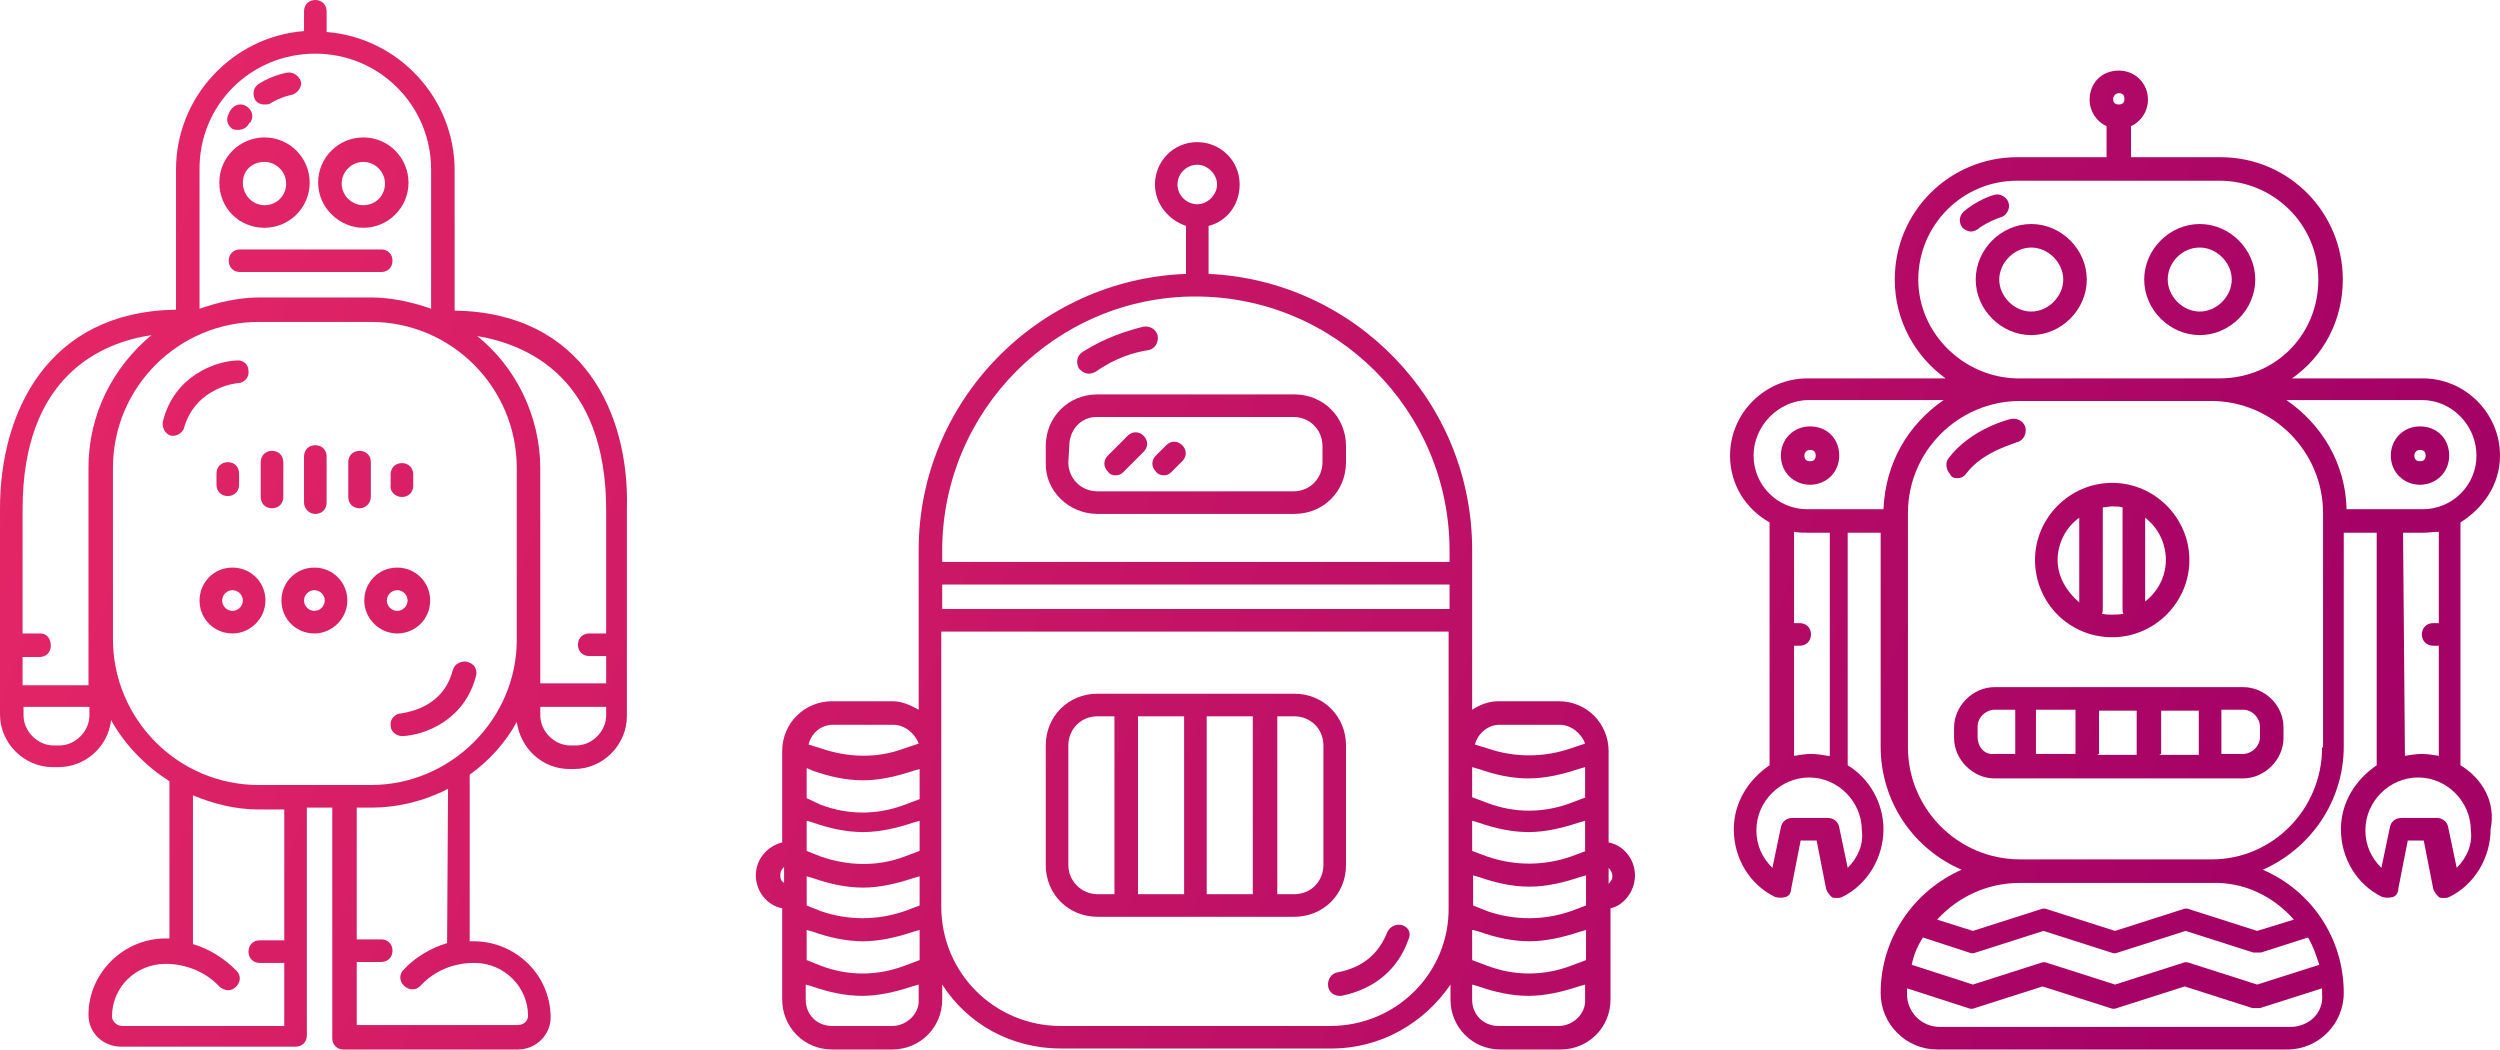 <?xml version="1.0" encoding="utf-8"?>
<!-- Generator: Adobe Illustrator 19.0.0, SVG Export Plug-In . SVG Version: 6.00 Build 0)  -->
<svg version="1.1" id="Layer_1" xmlns="http://www.w3.org/2000/svg" xmlns:xlink="http://www.w3.org/1999/xlink" x="0px" y="0px"
	 viewBox="0 0 265.6 111.5" style="enable-background:new 0 0 265.6 111.5;" xml:space="preserve">
<style type="text/css">
	.st0{fill:url(#XMLID_146_);}
	.st1{fill:url(#XMLID_147_);}
	.st2{fill:url(#XMLID_148_);}
	.st3{fill:url(#XMLID_149_);}
	.st4{fill:url(#XMLID_150_);}
	.st5{fill:url(#XMLID_151_);}
	.st6{fill:url(#XMLID_152_);}
	.st7{fill:url(#XMLID_153_);}
	.st8{fill:url(#XMLID_154_);}
	.st9{fill:url(#XMLID_155_);}
	.st10{fill:url(#XMLID_156_);}
	.st11{fill:url(#XMLID_157_);}
	.st12{fill:url(#XMLID_158_);}
	.st13{fill:url(#XMLID_159_);}
	.st14{fill:url(#XMLID_160_);}
	.st15{fill:url(#XMLID_161_);}
	.st16{fill:url(#XMLID_162_);}
	.st17{fill:url(#XMLID_163_);}
	.st18{fill:url(#XMLID_164_);}
	.st19{fill:url(#XMLID_165_);}
	.st20{fill:url(#XMLID_166_);}
	.st21{fill:url(#XMLID_167_);}
	.st22{fill:url(#XMLID_168_);}
	.st23{fill:url(#XMLID_169_);}
	.st24{fill:url(#XMLID_170_);}
	.st25{fill:url(#XMLID_171_);}
	.st26{fill:url(#XMLID_172_);}
	.st27{fill:url(#XMLID_173_);}
	.st28{fill:url(#XMLID_174_);}
	.st29{fill:url(#XMLID_175_);}
	.st30{fill:url(#XMLID_176_);}
	.st31{fill:url(#XMLID_177_);}
	.st32{fill:url(#XMLID_178_);}
	.st33{fill:url(#XMLID_179_);}
	.st34{fill:url(#XMLID_180_);}
	.st35{fill:url(#XMLID_181_);}
	.st36{fill:url(#XMLID_182_);}
</style>
<g id="XMLID_114_">
	<linearGradient id="XMLID_146_" gradientUnits="userSpaceOnUse" x1="-140.841" y1="33.946" x2="-72.949" y2="33.946">
		<stop  offset="0" style="stop-color:#00B6F2"/>
		<stop  offset="1" style="stop-color:#0055F2"/>
	</linearGradient>
	<rect id="XMLID_120_" x="-140.8" y="0" class="st0" width="67.9" height="67.9"/>
	<linearGradient id="XMLID_147_" gradientUnits="userSpaceOnUse" x1="-140.841" y1="116.822" x2="-72.949" y2="116.822">
		<stop  offset="0" style="stop-color:#02EAAB"/>
		<stop  offset="1" style="stop-color:#00FC4C"/>
	</linearGradient>
	<rect id="XMLID_119_" x="-140.8" y="82.9" class="st1" width="67.9" height="67.9"/>
	<linearGradient id="XMLID_148_" gradientUnits="userSpaceOnUse" x1="-140.841" y1="198.914" x2="-72.949" y2="198.914">
		<stop  offset="0" style="stop-color:#ED2B66"/>
		<stop  offset="1" style="stop-color:#A50266"/>
	</linearGradient>
	<rect id="XMLID_118_" x="-140.8" y="165" class="st2" width="67.9" height="67.9"/>
	<linearGradient id="XMLID_149_" gradientUnits="userSpaceOnUse" x1="-140.841" y1="278.255" x2="-72.949" y2="278.255">
		<stop  offset="0" style="stop-color:#541DD8"/>
		<stop  offset="1" style="stop-color:#541DA6"/>
	</linearGradient>
	<rect id="XMLID_117_" x="-140.8" y="244.3" class="st3" width="67.9" height="67.9"/>
	<linearGradient id="XMLID_150_" gradientUnits="userSpaceOnUse" x1="-140.841" y1="360.632" x2="-72.949" y2="360.632">
		<stop  offset="0" style="stop-color:#FE6E00"/>
		<stop  offset="1" style="stop-color:#FF593D"/>
	</linearGradient>
	<rect id="XMLID_116_" x="-140.8" y="326.7" class="st4" width="67.9" height="67.9"/>
</g>
<g id="XMLID_78_">
	<linearGradient id="XMLID_151_" gradientUnits="userSpaceOnUse" x1="-16.309" y1="-3.493" x2="238.249" y2="93.666">
		<stop  offset="0" style="stop-color:#ED2B66"/>
		<stop  offset="1" style="stop-color:#A50266"/>
	</linearGradient>
	<path id="XMLID_113_" class="st5" d="M24.7,13.7c0.2,0.1,0.4,0.1,0.6,0.1c0.4,0,0.9-0.2,1.1-0.6c0.1-0.1,0.1-0.2,0.2-0.2
		c0.4-0.6,0.2-1.3-0.4-1.7c-0.6-0.4-1.3-0.2-1.7,0.4c-0.1,0.1-0.1,0.2-0.2,0.4C24,12.6,24.1,13.3,24.7,13.7z"/>
	<linearGradient id="XMLID_152_" gradientUnits="userSpaceOnUse" x1="-14.798" y1="-7.45" x2="239.76" y2="89.709">
		<stop  offset="0" style="stop-color:#ED2B66"/>
		<stop  offset="1" style="stop-color:#A50266"/>
	</linearGradient>
	<path id="XMLID_112_" class="st6" d="M28.1,11.1c0.2,0,0.5,0,0.6-0.1c1.1-0.7,2.2-0.9,2.2-0.9C31.5,10,32,9.4,32,8.8
		c-0.1-0.6-0.7-1.1-1.3-1.1c-0.1,0-1.6,0.2-3.2,1.2c-0.6,0.4-0.7,1.1-0.4,1.7C27.3,10.9,27.6,11.1,28.1,11.1z"/>
	<linearGradient id="XMLID_153_" gradientUnits="userSpaceOnUse" x1="-29.301" y1="30.546" x2="225.257" y2="127.705">
		<stop  offset="0" style="stop-color:#ED2B66"/>
		<stop  offset="1" style="stop-color:#A50266"/>
	</linearGradient>
	<path id="XMLID_111_" class="st7" d="M24.2,49.1c-0.7,0-1.2,0.5-1.2,1.2v1.2c0,0.7,0.5,1.2,1.2,1.2s1.2-0.5,1.2-1.2v-1.2
		C25.4,49.6,24.9,49.1,24.2,49.1z"/>
	<linearGradient id="XMLID_154_" gradientUnits="userSpaceOnUse" x1="-28.71" y1="28.999" x2="225.848" y2="126.158">
		<stop  offset="0" style="stop-color:#ED2B66"/>
		<stop  offset="1" style="stop-color:#A50266"/>
	</linearGradient>
	<path id="XMLID_110_" class="st8" d="M30.1,49.1c0-0.7-0.5-1.2-1.2-1.2s-1.2,0.5-1.2,1.2v3.7c0,0.7,0.5,1.2,1.2,1.2
		s1.2-0.5,1.2-1.2V49.1z"/>
	<linearGradient id="XMLID_155_" gradientUnits="userSpaceOnUse" x1="-28.117" y1="27.445" x2="226.441" y2="124.604">
		<stop  offset="0" style="stop-color:#ED2B66"/>
		<stop  offset="1" style="stop-color:#A50266"/>
	</linearGradient>
	<path id="XMLID_109_" class="st9" d="M33.5,54.6c0.7,0,1.2-0.5,1.2-1.2v-4.9c0-0.7-0.5-1.2-1.2-1.2s-1.2,0.5-1.2,1.2v4.9
		C32.3,54,32.8,54.6,33.5,54.6z"/>
	<linearGradient id="XMLID_156_" gradientUnits="userSpaceOnUse" x1="-27.529" y1="25.904" x2="227.029" y2="123.064">
		<stop  offset="0" style="stop-color:#ED2B66"/>
		<stop  offset="1" style="stop-color:#A50266"/>
	</linearGradient>
	<path id="XMLID_108_" class="st10" d="M39.4,52.8v-3.7c0-0.7-0.5-1.2-1.2-1.2s-1.2,0.5-1.2,1.2v3.7c0,0.7,0.5,1.2,1.2,1.2
		S39.4,53.4,39.4,52.8z"/>
	<linearGradient id="XMLID_157_" gradientUnits="userSpaceOnUse" x1="-26.948" y1="24.383" x2="227.609" y2="121.542">
		<stop  offset="0" style="stop-color:#ED2B66"/>
		<stop  offset="1" style="stop-color:#A50266"/>
	</linearGradient>
	<path id="XMLID_107_" class="st11" d="M42.7,52.8c0.7,0,1.2-0.5,1.2-1.2v-1.2c0-0.7-0.5-1.2-1.2-1.2c-0.7,0-1.2,0.5-1.2,1.2v1.2
		C41.4,52.2,42,52.8,42.7,52.8z"/>
	<linearGradient id="XMLID_158_" gradientUnits="userSpaceOnUse" x1="-26.694" y1="23.717" x2="227.864" y2="120.876">
		<stop  offset="0" style="stop-color:#ED2B66"/>
		<stop  offset="1" style="stop-color:#A50266"/>
	</linearGradient>
	<path id="XMLID_106_" class="st12" d="M25.3,40.7c0.6,0,1.2-0.6,1.1-1.3c0-0.7-0.6-1.2-1.3-1.1c-2.2,0.1-6.6,1.6-7.8,6.5
		c-0.1,0.6,0.2,1.3,0.9,1.5c0.1,0,0.2,0,0.2,0c0.5,0,1.1-0.4,1.2-1C20.9,41.1,25.2,40.7,25.3,40.7z"/>
	<linearGradient id="XMLID_159_" gradientUnits="userSpaceOnUse" x1="-34.274" y1="43.576" x2="220.284" y2="140.735">
		<stop  offset="0" style="stop-color:#ED2B66"/>
		<stop  offset="1" style="stop-color:#A50266"/>
	</linearGradient>
	<path id="XMLID_105_" class="st13" d="M49.6,70.3c-0.6-0.1-1.3,0.2-1.5,0.9c-1.1,4.3-5.4,4.5-5.5,4.6c-0.6,0-1.2,0.6-1.1,1.3
		c0,0.6,0.6,1.1,1.2,1.1c0,0,0,0,0.1,0c2.2-0.1,6.6-1.6,7.8-6.5C50.7,71.1,50.4,70.5,49.6,70.3z"/>
	<linearGradient id="XMLID_160_" gradientUnits="userSpaceOnUse" x1="-32.41" y1="38.693" x2="222.147" y2="135.853">
		<stop  offset="0" style="stop-color:#ED2B66"/>
		<stop  offset="1" style="stop-color:#A50266"/>
	</linearGradient>
	<path id="XMLID_102_" class="st14" d="M33.4,60.3c-2,0-3.5,1.6-3.5,3.5c0,2,1.6,3.5,3.5,3.5s3.5-1.6,3.5-3.5
		C36.9,61.8,35.3,60.3,33.4,60.3z M33.4,64.9c-0.6,0-1.1-0.5-1.1-1.1s0.5-1.1,1.1-1.1c0.6,0,1.1,0.5,1.1,1.1S34,64.9,33.4,64.9z"/>
	<linearGradient id="XMLID_161_" gradientUnits="userSpaceOnUse" x1="-33.514" y1="41.584" x2="221.044" y2="138.744">
		<stop  offset="0" style="stop-color:#ED2B66"/>
		<stop  offset="1" style="stop-color:#A50266"/>
	</linearGradient>
	<path id="XMLID_99_" class="st15" d="M24.7,60.3c-2,0-3.5,1.6-3.5,3.5c0,2,1.6,3.5,3.5,3.5s3.5-1.6,3.5-3.5
		C28.2,61.8,26.6,60.3,24.7,60.3z M24.7,64.9c-0.6,0-1.1-0.5-1.1-1.1s0.5-1.1,1.1-1.1s1.1,0.5,1.1,1.1S25.3,64.9,24.7,64.9z"/>
	<linearGradient id="XMLID_162_" gradientUnits="userSpaceOnUse" x1="-31.291" y1="35.762" x2="223.266" y2="132.921">
		<stop  offset="0" style="stop-color:#ED2B66"/>
		<stop  offset="1" style="stop-color:#A50266"/>
	</linearGradient>
	<path id="XMLID_96_" class="st16" d="M45.7,63.8c0-2-1.6-3.5-3.5-3.5c-2,0-3.5,1.6-3.5,3.5s1.6,3.5,3.5,3.5
		C44.1,67.3,45.7,65.8,45.7,63.8z M41.1,63.8c0-0.6,0.5-1.1,1.1-1.1c0.6,0,1.1,0.5,1.1,1.1s-0.5,1.1-1.1,1.1
		C41.6,64.9,41.1,64.4,41.1,63.8z"/>
	<linearGradient id="XMLID_163_" gradientUnits="userSpaceOnUse" x1="-18.301" y1="1.726" x2="236.257" y2="98.885">
		<stop  offset="0" style="stop-color:#ED2B66"/>
		<stop  offset="1" style="stop-color:#A50266"/>
	</linearGradient>
	<path id="XMLID_93_" class="st17" d="M28.1,24.2c2.6,0,4.8-2.1,4.8-4.8c0-2.6-2.1-4.8-4.8-4.8c-2.6,0-4.8,2.1-4.8,4.8
		S25.4,24.2,28.1,24.2z M28.1,17.2c1.2,0,2.3,1,2.3,2.3s-1,2.3-2.3,2.3c-1.3,0-2.3-1.1-2.3-2.4C25.8,18.1,26.8,17.2,28.1,17.2z"/>
	<linearGradient id="XMLID_164_" gradientUnits="userSpaceOnUse" x1="-16.961" y1="-1.784" x2="237.597" y2="95.376">
		<stop  offset="0" style="stop-color:#ED2B66"/>
		<stop  offset="1" style="stop-color:#A50266"/>
	</linearGradient>
	<path id="XMLID_90_" class="st18" d="M38.6,24.2c2.6,0,4.8-2.1,4.8-4.8c0-2.6-2.1-4.8-4.8-4.8c-2.6,0-4.8,2.1-4.8,4.8
		S36.1,24.2,38.6,24.2z M38.6,17.2c1.2,0,2.3,1,2.3,2.3s-1,2.3-2.3,2.3c-1.2,0-2.3-1-2.3-2.3S37.4,17.2,38.6,17.2z"/>
	<linearGradient id="XMLID_165_" gradientUnits="userSpaceOnUse" x1="-20.438" y1="7.325" x2="234.12" y2="104.484">
		<stop  offset="0" style="stop-color:#ED2B66"/>
		<stop  offset="1" style="stop-color:#A50266"/>
	</linearGradient>
	<path id="XMLID_89_" class="st19" d="M24.3,27.7c0,0.7,0.5,1.2,1.2,1.2h15c0.7,0,1.2-0.5,1.2-1.2s-0.5-1.2-1.2-1.2h-15
		C24.8,26.5,24.3,27,24.3,27.7z"/>
	<linearGradient id="XMLID_166_" gradientUnits="userSpaceOnUse" x1="-30.992" y1="34.977" x2="223.566" y2="132.136">
		<stop  offset="0" style="stop-color:#ED2B66"/>
		<stop  offset="1" style="stop-color:#A50266"/>
	</linearGradient>
	<path id="XMLID_79_" class="st20" d="M48.3,33V18.1c0-7.7-6-14.1-13.6-14.7V1.2c0-0.7-0.5-1.2-1.2-1.2c-0.7,0-1.2,0.5-1.2,1.2v2.1
		c-7.6,0.6-13.6,7-13.6,14.7v14.9C5,33.1,0,43.9,0,54v18.6V75v0.9c0,3.1,2.6,5.6,5.6,5.6h0.6c2.9,0,5.3-2.2,5.6-5
		c1.5,2.7,3.7,4.9,6.2,6.5v16.7c-0.1,0-0.2,0-0.4,0c-4.5,0-8.2,3.7-8.2,8.1c0,2,1.6,3.4,3.5,3.4h18.5c0.7,0,1.2-0.5,1.2-1.2v-7.8
		v-1.1V85.8h2.7v15.3v1.1v8.1c0,0.7,0.5,1.2,1.2,1.2h18.5c2,0,3.5-1.6,3.5-3.4c0-4.5-3.7-8.1-8.2-8.1c-0.1,0-0.2,0-0.4,0V82.5
		c0-0.1,0-0.1,0-0.2c2.1-1.5,3.8-3.4,5-5.6c0.4,2.8,2.7,5,5.6,5h0.5c3.1,0,5.6-2.6,5.6-5.6v-0.9v-2.4V54.1C66.9,44,62,33.2,48.3,33z
		 M33.5,5.7c6.8,0,12.3,5.5,12.3,12.3v14.8c-2-0.7-4.2-1.2-6.4-1.2H27.6c-2.2,0-4.4,0.5-6.4,1.2V18.1C21.1,11.2,26.6,5.7,33.5,5.7z
		 M2.4,69.8h1.8c0.7,0,1.2-0.5,1.2-1.2S5,67.3,4.3,67.3H2.4V54.1c0-14.2,8.4-17.7,13.7-18.5C12,39,9.4,44,9.4,49.7v2.7
		c0,0,0,0,0,0.1v20.3h-7L2.4,69.8z M9.5,76c0,1.7-1.5,3.2-3.2,3.2H5.7c-1.7,0-3.2-1.5-3.2-3.2v-0.9h7V76z M30.2,99.9h-2.6
		c-0.7,0-1.2,0.5-1.2,1.2c0,0.7,0.5,1.2,1.2,1.2h2.6v6.7H13c-0.6,0-1.1-0.5-1.1-1c0-3.2,2.6-5.6,5.7-5.6c2.2,0,4.3,0.9,5.7,2.4
		c0.2,0.2,0.6,0.4,0.9,0.4c0.4,0,0.6-0.1,0.9-0.4c0.5-0.5,0.5-1.2,0-1.7c-1.3-1.3-2.9-2.3-4.6-2.8V84.5c2.2,0.9,4.5,1.5,7,1.5h2.7
		v13.9H30.2z M47.5,100.2c-1.7,0.5-3.4,1.5-4.6,2.8c-0.5,0.5-0.5,1.2,0,1.7c0.2,0.2,0.5,0.4,0.9,0.4c0.4,0,0.6-0.1,0.9-0.4
		c1.5-1.6,3.5-2.4,5.7-2.4c3.2,0,5.7,2.6,5.7,5.6c0,0.6-0.5,1-1.1,1H37.9v-6.7h2.6c0.7,0,1.2-0.5,1.2-1.2c0-0.7-0.5-1.2-1.2-1.2
		h-2.6V85.8h1.5c2.9,0,5.7-0.7,8.2-2L47.5,100.2z M39.4,83.4H27.5c-8.6,0-15.5-7-15.5-15.5V49.7c0-8.6,7-15.5,15.5-15.5h11.9
		c8.6,0,15.5,7,15.5,15.5v2.7l0,0V68C54.9,76.4,47.9,83.4,39.4,83.4z M64.4,76c0,1.7-1.5,3.2-3.2,3.2h-0.6c-1.7,0-3.2-1.5-3.2-3.2
		v-0.9h7V76z M64.4,67.3h-1.8c-0.7,0-1.2,0.5-1.2,1.2s0.5,1.2,1.2,1.2h1.8v2.9h-7V68c0-0.1,0-0.1,0-0.2v-18c0-5.6-2.6-10.8-6.7-14.1
		c5.3,0.9,13.7,4.4,13.7,18.5V67.3z"/>
</g>
<g id="XMLID_36_">
	<g id="XMLID_37_">
		<linearGradient id="XMLID_167_" gradientUnits="userSpaceOnUse" x1="-4.481" y1="-34.481" x2="250.076" y2="62.678">
			<stop  offset="0" style="stop-color:#ED2B66"/>
			<stop  offset="1" style="stop-color:#A50266"/>
		</linearGradient>
		<path id="XMLID_77_" class="st21" d="M207.9,50.8c0.4,0,0.7-0.1,1-0.5c1.8-2.4,5.3-3.2,5.3-3.3l0,0c0.6-0.1,1.1-0.7,1-1.5
			c-0.1-0.6-0.7-1.1-1.5-1c-0.1,0-4.3,1-6.7,4.2c-0.4,0.5-0.2,1.3,0.2,1.7C207.3,50.7,207.6,50.8,207.9,50.8z"/>
		<linearGradient id="XMLID_168_" gradientUnits="userSpaceOnUse" x1="-6.699" y1="-28.67" x2="247.859" y2="68.489">
			<stop  offset="0" style="stop-color:#ED2B66"/>
			<stop  offset="1" style="stop-color:#A50266"/>
		</linearGradient>
		<path id="XMLID_72_" class="st22" d="M224.4,67.7c4.5,0,8.2-3.7,8.2-8.2s-3.7-8.2-8.2-8.2s-8.2,3.7-8.2,8.2S219.8,67.7,224.4,67.7
			z M230.1,59.5c0,1.8-0.9,3.4-2.2,4.4V55C229.3,56.1,230.1,57.7,230.1,59.5z M225.5,53.9v10.8c0,0.1,0,0.4,0.1,0.5
			c-0.4,0.1-0.9,0.1-1.2,0.1s-0.7,0-1.1-0.1c0.1-0.1,0.1-0.4,0.1-0.5V53.9c0.4,0,0.6-0.1,1-0.1S225.1,53.8,225.5,53.9z M220.9,55v9
			c-1.3-1.1-2.3-2.7-2.3-4.5S219.5,56,220.9,55z"/>
		<linearGradient id="XMLID_169_" gradientUnits="userSpaceOnUse" x1="-12.693" y1="-12.966" x2="241.865" y2="84.193">
			<stop  offset="0" style="stop-color:#ED2B66"/>
			<stop  offset="1" style="stop-color:#A50266"/>
		</linearGradient>
		<path id="XMLID_65_" class="st23" d="M238.3,73h-26.4c-2.3,0-4.3,2-4.3,4.3v1.1c0,2.3,2,4.3,4.3,4.3h26.4c2.3,0,4.3-2,4.3-4.3
			v-1.1C242.6,74.9,240.6,73,238.3,73z M216.5,75.4h4v4.6v0.1h-4.2v-0.1v-4.6L216.5,75.4z M223,80.1v-4.6h4v4.6v0.1h-4.2
			C223,80.1,223,80.1,223,80.1z M229.6,80.1v-4.6h4v4.6v0.1h-4.2C229.5,80.1,229.6,80.1,229.6,80.1z M210.1,78.3v-1.1
			c0-1,0.9-1.8,1.8-1.8h2.2v4.6v0.1h-2.3C210.8,80.2,210.1,79.3,210.1,78.3z M240.1,78.3c0,1-0.9,1.8-1.8,1.8H236v-0.1v-4.6h2.3
			c1,0,1.8,0.9,1.8,1.8V78.3z"/>
		<linearGradient id="XMLID_170_" gradientUnits="userSpaceOnUse" x1="1.171" y1="-49.291" x2="255.729" y2="47.869">
			<stop  offset="0" style="stop-color:#ED2B66"/>
			<stop  offset="1" style="stop-color:#A50266"/>
		</linearGradient>
		<path id="XMLID_62_" class="st24" d="M257.1,51.5c1.7,0,3.1-1.3,3.1-3.1s-1.3-3.1-3.1-3.1c-1.7,0-3.1,1.3-3.1,3.1
			S255.4,51.5,257.1,51.5z M257.1,47.8c0.4,0,0.6,0.2,0.6,0.6s-0.2,0.6-0.6,0.6c-0.4,0-0.6-0.2-0.6-0.6S256.8,47.8,257.1,47.8z"/>
		<linearGradient id="XMLID_171_" gradientUnits="userSpaceOnUse" x1="-7.859" y1="-25.632" x2="246.699" y2="71.528">
			<stop  offset="0" style="stop-color:#ED2B66"/>
			<stop  offset="1" style="stop-color:#A50266"/>
		</linearGradient>
		<path id="XMLID_48_" class="st25" d="M261.4,81.3V55.5c2.4-1.5,4.2-4,4.2-7.1c0-4.5-3.7-8.2-8.2-8.2h-13.9
			c3.3-2.3,5.4-6.1,5.4-10.5c0-7.1-5.7-13-13-13h-9.5v-3.3l0,0c1.1-0.5,1.8-1.6,1.8-2.8c0-1.7-1.3-3.1-3.1-3.1s-3.1,1.3-3.1,3.1
			c0,1.2,0.7,2.3,1.8,2.8l0,0v3.3h-9.5c-7.1,0-13,5.7-13,13c0,4.3,2.1,8.1,5.4,10.5h-14.7c-4.5,0-8.2,3.7-8.2,8.2
			c0,3.1,1.7,5.7,4.2,7.1v25.8c-2.2,1.5-3.8,3.9-3.8,6.8c0,3.1,1.7,5.9,4.4,7.2c0.4,0.1,0.7,0.1,1.1,0c0.4-0.1,0.6-0.5,0.6-0.9
			l1-5.1h1.7l1,5.1c0.1,0.4,0.4,0.7,0.6,0.9c0.1,0.1,0.4,0.1,0.5,0.1c0.2,0,0.4,0,0.6-0.1c2.7-1.3,4.4-4.2,4.4-7.2
			c0-2.8-1.5-5.4-3.8-6.8V56.6h3.5v22.7c0,5.9,3.5,10.9,8.6,13.1c-5,2.2-8.6,7.2-8.6,13.1c0,3.3,2.7,6,6,6h37.2c3.3,0,6-2.7,6-6
			c0-5.9-3.5-10.9-8.6-13.1c5-2.2,8.6-7.2,8.6-13.1V56.6h3.5v24.7c-2.2,1.5-3.8,3.9-3.8,6.8c0,3.1,1.7,5.9,4.4,7.2
			c0.4,0.1,0.7,0.1,1.1,0c0.4-0.1,0.6-0.5,0.6-0.9l1-5.1h1.7l1,5.1c0.1,0.4,0.4,0.7,0.6,0.9c0.1,0.1,0.4,0.1,0.5,0.1
			c0.2,0,0.4,0,0.6-0.1c2.7-1.3,4.4-4.2,4.4-7.2C265.2,85.2,263.7,82.7,261.4,81.3z M225.1,9.9c0.4,0,0.6,0.2,0.6,0.6
			s-0.2,0.6-0.6,0.6c-0.4,0-0.6-0.2-0.6-0.6C224.5,10.3,224.7,9.9,225.1,9.9z M263.1,48.4c0,3.2-2.6,5.7-5.7,5.7h-8.1
			c-0.1-4.8-2.6-9-6.4-11.6h14.4C260.5,42.5,263.1,45.2,263.1,48.4z M203.8,29.7c0-5.7,4.6-10.5,10.5-10.5h21.5
			c5.7,0,10.5,4.6,10.5,10.5s-4.6,10.5-10.5,10.5h-1h-2.1h-16.1h-2.1h-0.2C208.6,40.1,203.8,35.4,203.8,29.7z M192.2,42.5h14.3
			c-3.8,2.6-6.2,6.7-6.4,11.6h-8.1c-3.2,0-5.7-2.6-5.7-5.7S188.9,42.5,192.2,42.5z M196.3,92.2l-0.9-4.3c-0.1-0.6-0.6-1-1.2-1h-3.8
			c-0.6,0-1.1,0.4-1.2,1l-0.9,4.3c-1.1-1.1-1.7-2.4-1.7-4c0-3.1,2.6-5.6,5.6-5.6c3.1,0,5.6,2.6,5.6,5.6
			C198,89.7,197.4,91.1,196.3,92.2z M194.2,80.3c-0.6-0.1-1.2-0.2-1.8-0.2c-0.6,0-1.2,0.1-1.8,0.2V68.6h0.6c0.7,0,1.2-0.5,1.2-1.2
			c0-0.7-0.5-1.2-1.2-1.2h-0.6v-9.7c0.5,0.1,1.1,0.1,1.7,0.1h2.1v23.7H194.2z M246.4,102.5l-6.6,2.1l-7.2-2.3
			c-0.2-0.1-0.5-0.1-0.7,0l-7.2,2.3l-7.2-2.3c-0.2-0.1-0.5-0.1-0.7,0l-7.2,2.3l-6.5-2.1c0.2-1,0.6-2,1.2-2.9l4.9,1.6
			c0.2,0.1,0.5,0.1,0.7,0l7.2-2.3l7.2,2.3c0.2,0.1,0.5,0.1,0.7,0l7.2-2.3l7.2,2.3c0.1,0,0.2,0,0.4,0s0.2,0,0.4,0l5-1.6
			C245.8,100.6,246.1,101.6,246.4,102.5z M243.3,109.1h-37.2c-2,0-3.5-1.6-3.5-3.5c0-0.2,0-0.4,0-0.6l6.5,2.1c0.2,0.1,0.5,0.1,0.7,0
			l7.2-2.3l7.2,2.3c0.2,0.1,0.5,0.1,0.7,0l7.2-2.3l7.2,2.3c0.1,0,0.2,0,0.4,0s0.2,0,0.4,0l6.6-2.1c0,0.2,0,0.4,0,0.6
			C246.9,107.6,245.3,109.1,243.3,109.1z M243.7,97.7l-3.9,1.2l-7.2-2.3c-0.2-0.1-0.5-0.1-0.7,0l-7.2,2.3l-7.2-2.3
			c-0.2-0.1-0.5-0.1-0.7,0l-7.2,2.3l-3.8-1.2c2.2-2.4,5.3-3.9,8.8-3.9h20.4C238.4,93.7,241.5,95.2,243.7,97.7z M246.7,79.4
			c0,6.6-5.3,11.9-11.7,11.9h-20.4c-6.6,0-11.9-5.4-11.9-11.9V54.5c0-6.6,5.4-11.9,11.9-11.9h2.1h16.1h2.1c6.6,0,11.9,5.4,11.9,11.9
			V79.4L246.7,79.4z M255.3,56.6h2.1c0.6,0,1.1-0.1,1.7-0.1v9.7h-0.6c-0.7,0-1.2,0.5-1.2,1.2s0.5,1.2,1.2,1.2h0.6v11.7
			c-0.6-0.1-1.2-0.2-1.8-0.2c-0.6,0-1.2,0.1-1.8,0.2L255.3,56.6L255.3,56.6z M261,92.2l-0.9-4.3c-0.1-0.6-0.6-1-1.2-1h-3.8
			c-0.6,0-1.1,0.4-1.2,1l-0.9,4.3c-1.1-1.1-1.7-2.4-1.7-4c0-3.1,2.6-5.6,5.6-5.6c3.1,0,5.6,2.6,5.6,5.6
			C262.7,89.7,262.1,91.1,261,92.2z"/>
		<linearGradient id="XMLID_172_" gradientUnits="userSpaceOnUse" x1="2.148" y1="-51.85" x2="256.706" y2="45.309">
			<stop  offset="0" style="stop-color:#ED2B66"/>
			<stop  offset="1" style="stop-color:#A50266"/>
		</linearGradient>
		<path id="XMLID_45_" class="st26" d="M221.7,29.7c0-3.2-2.7-5.9-5.9-5.9c-3.2,0-5.9,2.7-5.9,5.9s2.7,5.9,5.9,5.9
			C219,35.6,221.7,32.9,221.7,29.7z M212.4,29.7c0-1.8,1.6-3.4,3.4-3.4c1.8,0,3.4,1.6,3.4,3.4c0,1.8-1.6,3.4-3.4,3.4
			C214,33.1,212.4,31.5,212.4,29.7z"/>
		<linearGradient id="XMLID_173_" gradientUnits="userSpaceOnUse" x1="4.417" y1="-57.795" x2="258.975" y2="39.365">
			<stop  offset="0" style="stop-color:#ED2B66"/>
			<stop  offset="1" style="stop-color:#A50266"/>
		</linearGradient>
		<path id="XMLID_42_" class="st27" d="M233.7,35.6c3.2,0,5.9-2.7,5.9-5.9s-2.7-5.9-5.9-5.9c-3.2,0-5.9,2.7-5.9,5.9
			S230.5,35.6,233.7,35.6z M233.7,26.3c1.8,0,3.4,1.6,3.4,3.4s-1.6,3.4-3.4,3.4c-1.8,0-3.4-1.6-3.4-3.4S231.8,26.3,233.7,26.3z"/>
		<linearGradient id="XMLID_174_" gradientUnits="userSpaceOnUse" x1="3.841" y1="-56.285" x2="258.398" y2="40.875">
			<stop  offset="0" style="stop-color:#ED2B66"/>
			<stop  offset="1" style="stop-color:#A50266"/>
		</linearGradient>
		<path id="XMLID_41_" class="st28" d="M212.5,23.1c0.6-0.1,1.1-0.9,0.9-1.5c-0.1-0.6-0.9-1.1-1.5-0.9c-0.1,0-1.8,0.5-3.3,1.8
			c-0.5,0.5-0.5,1.2-0.1,1.7c0.2,0.2,0.6,0.4,0.9,0.4c0.2,0,0.6-0.1,0.9-0.4C211.3,23.5,212.5,23.1,212.5,23.1z"/>
		<linearGradient id="XMLID_175_" gradientUnits="userSpaceOnUse" x1="-7.065" y1="-27.71" x2="247.492" y2="69.449">
			<stop  offset="0" style="stop-color:#ED2B66"/>
			<stop  offset="1" style="stop-color:#A50266"/>
		</linearGradient>
		<path id="XMLID_38_" class="st29" d="M192.3,51.5c1.7,0,3.1-1.3,3.1-3.1s-1.3-3.1-3.1-3.1c-1.7,0-3.1,1.3-3.1,3.1
			S190.6,51.5,192.3,51.5z M192.3,47.8c0.4,0,0.6,0.2,0.6,0.6s-0.2,0.6-0.6,0.6c-0.4,0-0.6-0.2-0.6-0.6S192,47.8,192.3,47.8z"/>
	</g>
</g>
<g id="XMLID_2_">
	<linearGradient id="XMLID_176_" gradientUnits="userSpaceOnUse" x1="-30.865" y1="34.645" x2="223.693" y2="131.804">
		<stop  offset="0" style="stop-color:#ED2B66"/>
		<stop  offset="1" style="stop-color:#A50266"/>
	</linearGradient>
	<path id="XMLID_35_" class="st30" d="M149,98.3c-0.6-0.2-1.3,0.1-1.6,0.7c-0.9,2.3-2.6,3.8-5.3,4.3c-0.6,0.1-1.1,0.7-1,1.5
		c0.1,0.6,0.6,1,1.2,1c0.1,0,0.1,0,0.2,0c3.5-0.7,6-2.8,7.1-5.9C150,99.1,149.6,98.5,149,98.3z"/>
	<linearGradient id="XMLID_177_" gradientUnits="userSpaceOnUse" x1="-15.324" y1="-6.072" x2="239.233" y2="91.087">
		<stop  offset="0" style="stop-color:#ED2B66"/>
		<stop  offset="1" style="stop-color:#A50266"/>
	</linearGradient>
	<path id="XMLID_32_" class="st31" d="M116.6,54.6h20.9c3.1,0,5.5-2.4,5.5-5.5v-1.7c0-3.1-2.4-5.5-5.5-5.5h-20.9
		c-3.1,0-5.5,2.4-5.5,5.5v1.7C111,52.2,113.6,54.6,116.6,54.6z M113.6,47.4c0-1.7,1.2-3.1,2.9-3.1h20.9c1.7,0,3.1,1.3,3.1,3.1v1.7
		c0,1.7-1.3,3.1-3.1,3.1h-20.8c-1.7,0-3.1-1.3-3.1-3.1L113.6,47.4L113.6,47.4z"/>
	<linearGradient id="XMLID_178_" gradientUnits="userSpaceOnUse" x1="-27.742" y1="26.462" x2="226.816" y2="123.622">
		<stop  offset="0" style="stop-color:#ED2B66"/>
		<stop  offset="1" style="stop-color:#A50266"/>
	</linearGradient>
	<path id="XMLID_26_" class="st32" d="M143,91.9V79.2c0-3.1-2.4-5.5-5.5-5.5h-20.9c-3.1,0-5.5,2.4-5.5,5.5v12.7
		c0,3.1,2.4,5.5,5.5,5.5h20.9C140.6,97.4,143,95,143,91.9z M128.2,76.1h4.9V95h-4.9V76.1z M125.8,95h-4.9V76.1h4.9V95z M113.5,91.9
		V79.2c0-1.7,1.3-3.1,3.1-3.1h1.8V95h-1.8C114.9,95,113.5,93.6,113.5,91.9z M140.6,91.9c0,1.7-1.3,3.1-3.1,3.1h-1.8V76.1h1.8
		c1.7,0,3.1,1.3,3.1,3.1V91.9z"/>
	<linearGradient id="XMLID_179_" gradientUnits="userSpaceOnUse" x1="-16.265" y1="-3.608" x2="238.293" y2="93.552">
		<stop  offset="0" style="stop-color:#ED2B66"/>
		<stop  offset="1" style="stop-color:#A50266"/>
	</linearGradient>
	<path id="XMLID_25_" class="st33" d="M118.5,50.5c0.4,0,0.6-0.1,0.9-0.4l2.1-2.1c0.5-0.5,0.5-1.2,0-1.7s-1.2-0.5-1.7,0l-2.1,2.1
		c-0.5,0.5-0.5,1.2,0,1.7C117.9,50.4,118.2,50.5,118.5,50.5z"/>
	<linearGradient id="XMLID_180_" gradientUnits="userSpaceOnUse" x1="-15.837" y1="-4.728" x2="238.72" y2="92.431">
		<stop  offset="0" style="stop-color:#ED2B66"/>
		<stop  offset="1" style="stop-color:#A50266"/>
	</linearGradient>
	<path id="XMLID_24_" class="st34" d="M123.6,50.5c0.4,0,0.6-0.1,0.9-0.4l1.1-1.1c0.5-0.5,0.5-1.2,0-1.7c-0.5-0.5-1.2-0.5-1.7,0
		l-1.1,1.1c-0.5,0.5-0.5,1.2,0,1.7C123,50.4,123.4,50.5,123.6,50.5z"/>
	<linearGradient id="XMLID_181_" gradientUnits="userSpaceOnUse" x1="-12.696" y1="-12.958" x2="241.862" y2="84.201">
		<stop  offset="0" style="stop-color:#ED2B66"/>
		<stop  offset="1" style="stop-color:#A50266"/>
	</linearGradient>
	<path id="XMLID_23_" class="st35" d="M115.7,39.7c0.2,0,0.5-0.1,0.7-0.2c2.1-1.5,4.2-2.1,5.6-2.3c0.6-0.1,1.1-0.7,1-1.5
		c-0.1-0.6-0.7-1.1-1.5-1c-1.6,0.4-4,1.1-6.5,2.7c-0.6,0.4-0.7,1.1-0.4,1.7C114.9,39.5,115.3,39.7,115.7,39.7z"/>
	<linearGradient id="XMLID_182_" gradientUnits="userSpaceOnUse" x1="-22.761" y1="13.412" x2="231.797" y2="110.572">
		<stop  offset="0" style="stop-color:#ED2B66"/>
		<stop  offset="1" style="stop-color:#A50266"/>
	</linearGradient>
	<path id="XMLID_3_" class="st36" d="M173.7,93c0-1.7-1.2-3.2-2.8-3.5v-9.7c0-2.9-2.3-5.3-5.3-5.3h-6.4c-1.1,0-2,0.4-2.8,0.9v-17
		c0-15.8-12.5-28.6-28-29.3V24c2-0.5,3.3-2.3,3.3-4.4c0-2.6-2.1-4.5-4.5-4.5c-2.6,0-4.5,2.1-4.5,4.5c0,2.1,1.5,3.8,3.3,4.4v5.1
		c-15.8,0.6-28.4,13.6-28.4,29.3v17c-0.9-0.5-1.8-0.9-2.8-0.9h-6.4c-2.9,0-5.3,2.3-5.3,5.3v9.7c-1.6,0.4-2.8,1.8-2.8,3.5
		c0,1.7,1.2,3.2,2.8,3.5v9.7c0,2.9,2.3,5.3,5.3,5.3h6.4c2.9,0,5.3-2.3,5.3-5.3v-1.6c2.7,4.2,7.3,6.8,12.7,6.8h28.6
		c5.3,0,9.9-2.7,12.7-6.8v1.6c0,2.9,2.3,5.3,5.3,5.3h6.4c2.9,0,5.3-2.3,5.3-5.3v-9.7C172.5,96.2,173.7,94.7,173.7,93z M86.4,81.9
		c1.7,0.6,3.5,1,5.3,1c1.7,0,3.5-0.4,5.3-1l0.7-0.2v3.2l-1.6,0.6c-2.9,1.1-6,1.1-8.9,0l-1.5-0.7v-3.2L86.4,81.9z M97.7,90.4
		l-1.6,0.6c-2.9,1.1-6,1-8.9,0l-1.5-0.6v-3.2l0.7,0.2c1.7,0.6,3.5,1,5.3,1c1.7,0,3.5-0.4,5.3-1l0.7-0.2L97.7,90.4z M85.7,93.1
		l0.7,0.2c1.7,0.6,3.5,1,5.3,1c1.7,0,3.5-0.4,5.3-1l0.7-0.2v3.1l-1.6,0.6c-2.9,1-6,1-8.9,0l-1.5-0.6V93.1z M85.7,98.8l0.7,0.2
		c1.7,0.6,3.5,1,5.3,1c1.7,0,3.5-0.4,5.3-1l0.7-0.2v3.2l-1.6,0.6c-2.9,1.1-6,1.1-8.9,0l-1.5-0.6V98.8z M100.1,62.1H154v2.6h-53.9
		V62.1z M168.5,96.2l-1.6,0.6c-2.9,1-6,1-8.9,0l-1.5-0.6V93l0.7,0.2c1.7,0.6,3.5,1,5.3,1c1.7,0,3.5-0.4,5.3-1l0.7-0.2V96.2z
		 M168.5,90.4l-1.6,0.6c-2.9,1-6,1-8.9,0l-1.6-0.6v-3.2l0.7,0.2c1.7,0.6,3.5,1,5.3,1c1.7,0,3.5-0.4,5.3-1l0.7-0.2v3.2H168.5z
		 M168.5,84.7l-1.6,0.6c-2.9,1.1-6,1.1-8.9,0l-1.6-0.6v-3.2l0.7,0.2c1.7,0.6,3.5,1,5.3,1c1.7,0,3.5-0.4,5.3-1l0.7-0.2v3.2H168.5z
		 M156.5,98.8l0.7,0.2c1.7,0.6,3.5,1,5.3,1c1.7,0,3.5-0.4,5.3-1l0.7-0.2v3.2l-1.6,0.6c-2.9,1.1-6,1.1-8.9,0l-1.6-0.6v-3.2H156.5z
		 M159.3,77h6.4c1.2,0,2.3,0.9,2.7,2l-1.5,0.5c-2.9,1-6,1-8.9,0l-1.3-0.4C157,77.9,158.1,77,159.3,77z M125.1,19.6
		c0-1.2,1-2.1,2.1-2.1s2.1,1,2.1,2.1c0,1.1-1,2.1-2.1,2.1S125.1,20.8,125.1,19.6z M127,31.5c14.9,0,27,12.1,27,27v1.2h-53.9v-1.2
		C100.1,43.6,112.2,31.5,127,31.5z M88.5,77h6.4c1.2,0,2.3,0.9,2.7,2l-1.5,0.5c-2.9,1.1-6,1-8.9,0l-1.3-0.4
		C86.2,77.9,87.2,77,88.5,77z M82.9,93c0-0.4,0.1-0.6,0.4-0.9v1.7C83,93.6,82.9,93.4,82.9,93z M94.8,109h-6.4
		c-1.6,0-2.8-1.2-2.8-2.8v-1.6l0.7,0.2c1.7,0.6,3.5,1,5.3,1c1.7,0,3.5-0.4,5.3-1l0.7-0.2v1.6C97.7,107.7,96.3,109,94.8,109z
		 M141.3,109h-28.6c-7,0-12.7-5.6-12.7-12.7V79.9V67.1h53.9v12.8v16.5C154,103.3,148.4,109,141.3,109z M165.6,109h-6.4
		c-1.6,0-2.8-1.2-2.8-2.8v-1.6l0.7,0.2c1.7,0.6,3.5,1,5.3,1c1.7,0,3.5-0.4,5.3-1l0.7-0.2v1.6C168.5,107.7,167.1,109,165.6,109z
		 M170.9,93.9v-1.7c0.2,0.2,0.4,0.5,0.4,0.9S171.1,93.6,170.9,93.9z"/>
</g>
</svg>
